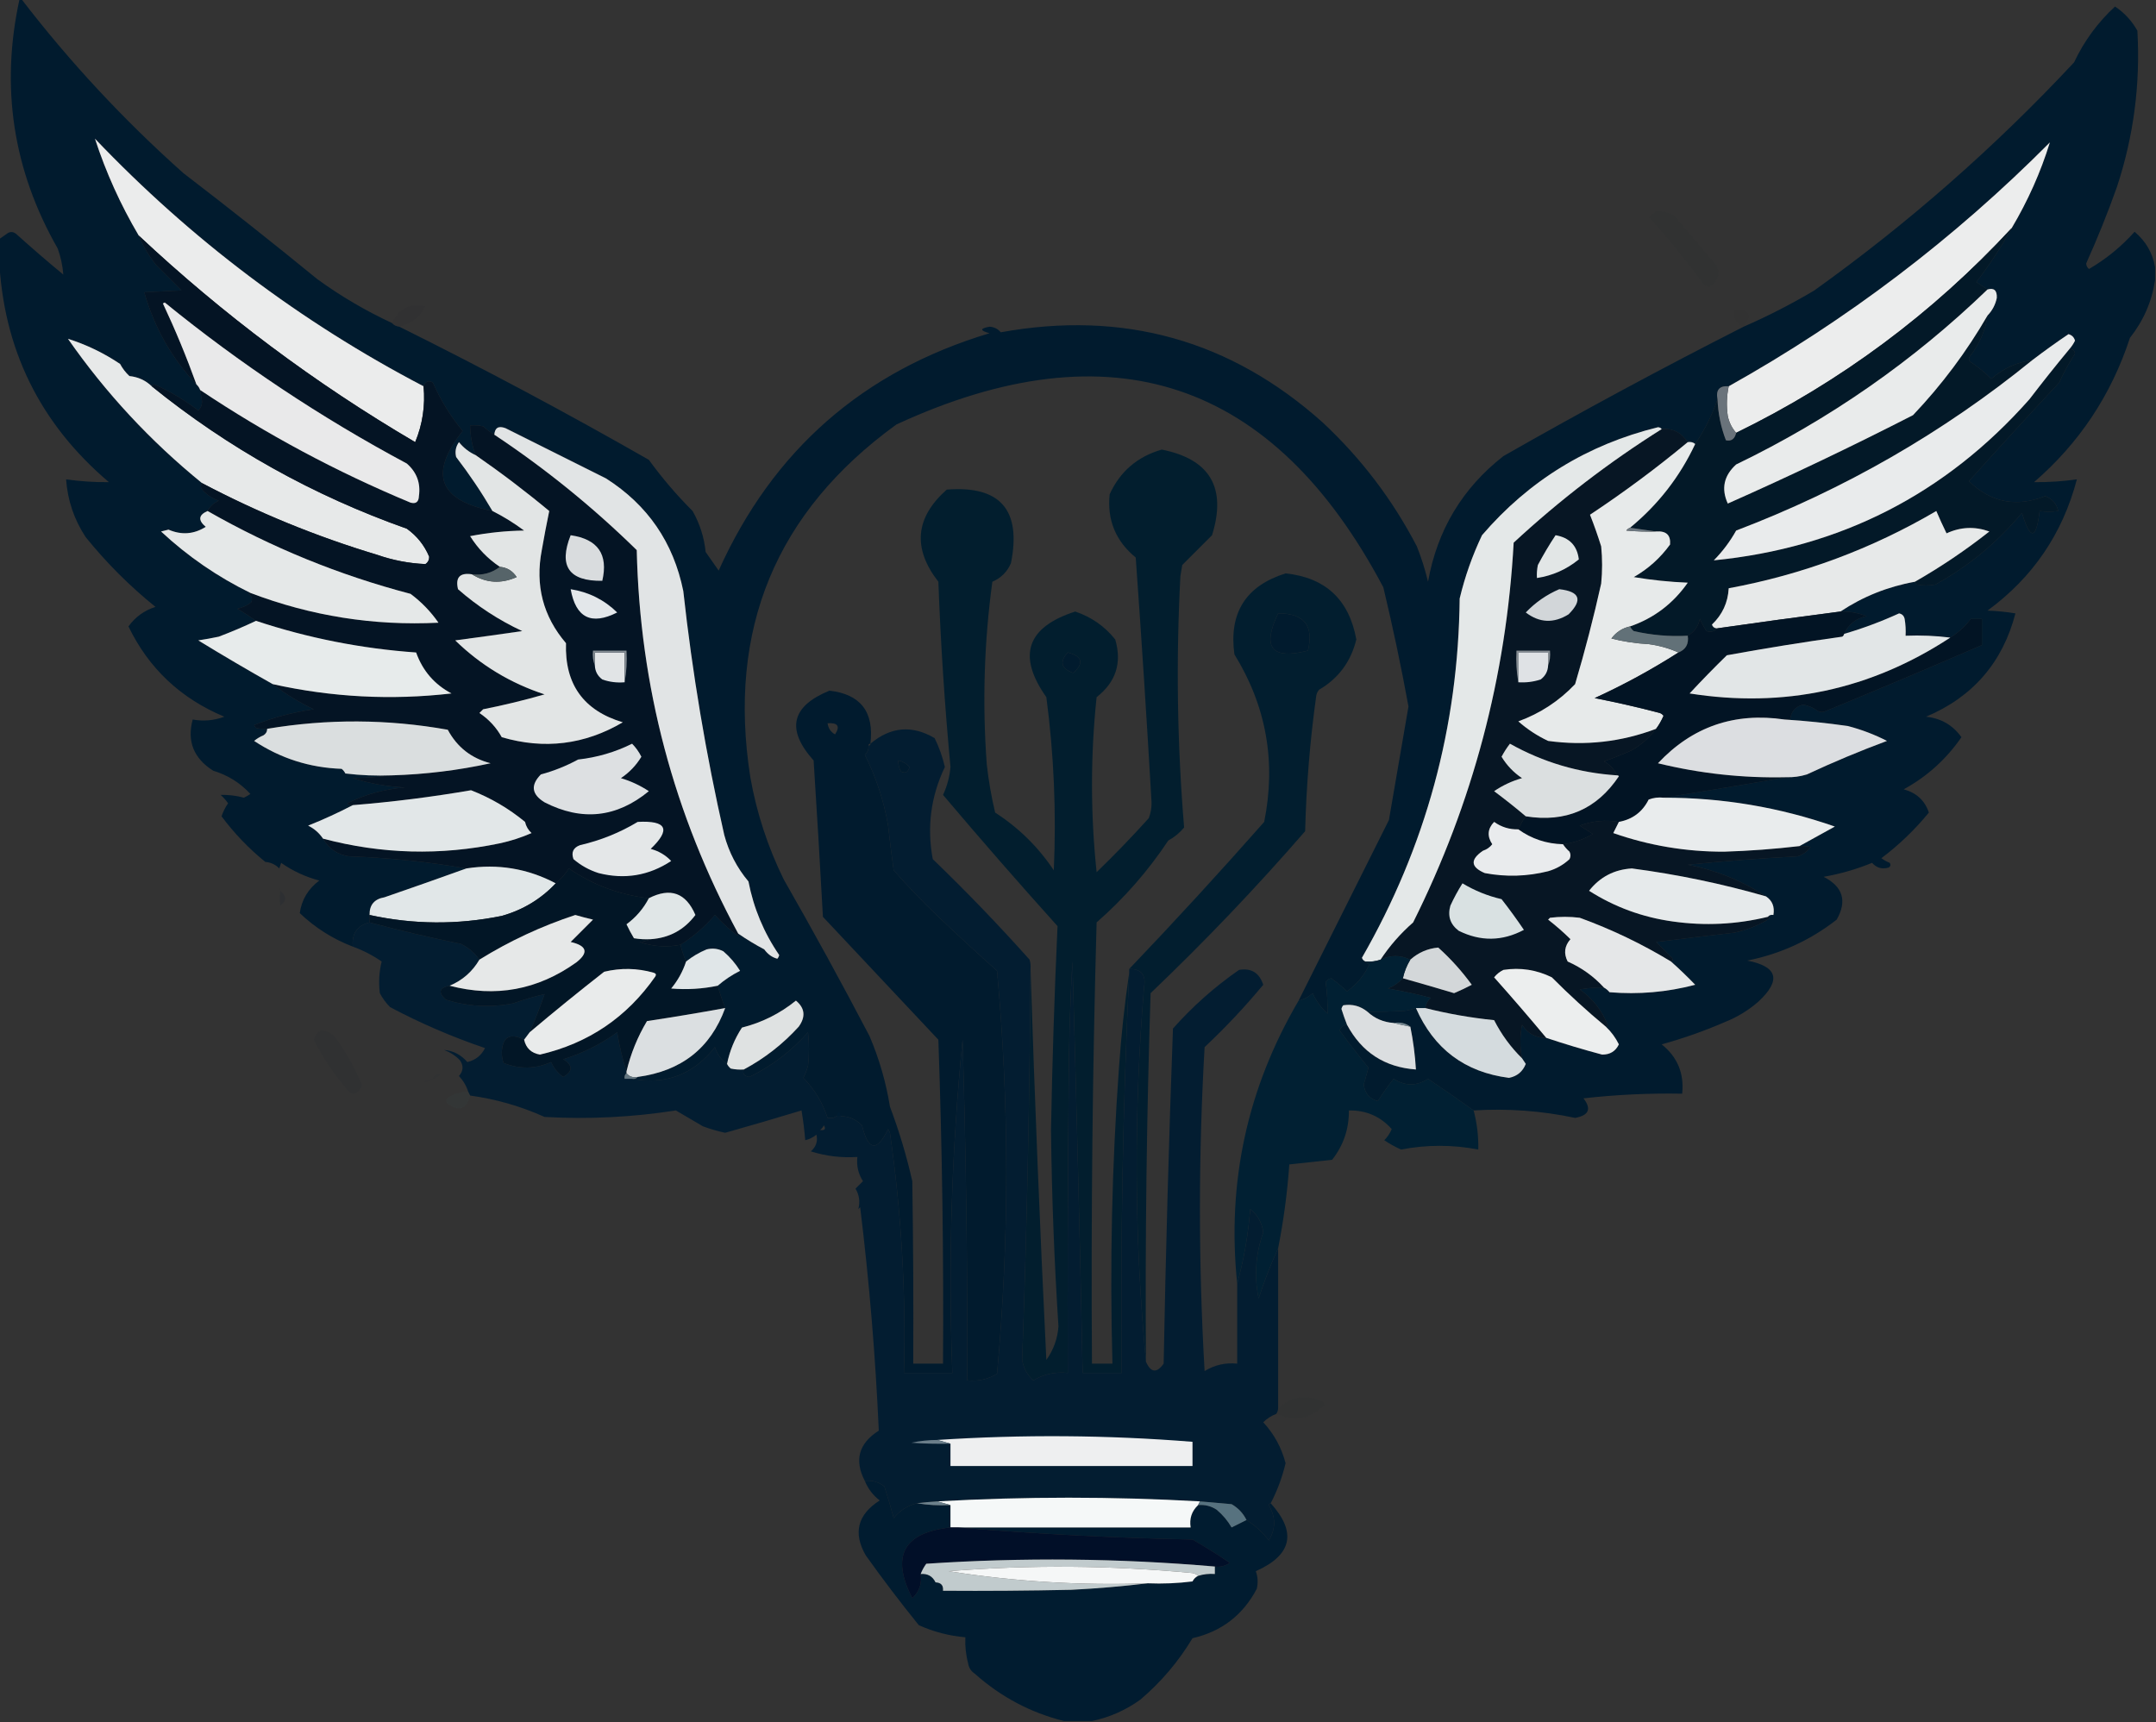<?xml version="1.0" encoding="UTF-8"?>
<!DOCTYPE svg PUBLIC "-//W3C//DTD SVG 1.1//EN" "http://www.w3.org/Graphics/SVG/1.1/DTD/svg11.dtd">
<svg xmlns="http://www.w3.org/2000/svg" version="1.1" width="1158px" height="925px" style="shape-rendering:geometricPrecision; text-rendering:geometricPrecision; image-rendering:optimizeQuality; fill-rule:evenodd; clip-rule:evenodd" xmlns:xlink="http://www.w3.org/1999/xlink">
<rect width="100%" height="100%" fill="#333333" stroke="none"/>
<g><path style="opacity:0.977" fill="#001b2e" d="M 10.5,-0.5 C 10.833,-0.5 11.167,-0.5 11.5,-0.5C 37.469,33.309 66.469,64.476 98.5,93C 122.788,111.619 146.788,130.619 170.5,150C 183.066,159.117 196.399,166.951 210.5,173.5C 211.514,174.674 212.847,175.34 214.5,175.5C 259.867,198.017 304.534,221.85 348.5,247C 355.584,256.755 363.417,265.922 372,274.5C 375.875,281.329 378.208,288.662 379,296.5C 381.333,299.833 383.667,303.167 386,306.5C 415.081,241.871 463.581,199.371 531.5,179C 526.223,177.58 526.223,176.413 531.5,175.5C 533.96,175.637 535.96,176.637 537.5,178.5C 603.388,166.547 661.054,182.713 710.5,227C 731.172,246.327 748.005,268.494 761,293.5C 763.462,299.681 765.462,306.014 767,312.5C 771.958,284.73 785.458,262.23 807.5,245C 849.924,220.787 892.924,197.621 936.5,175.5C 949.583,169.792 962.249,163.292 974.5,156C 1024.9,119.949 1071.4,79.116 1114,33.5C 1119.39,22.048 1126.72,12.048 1136,3.5C 1141.03,6.868 1145.03,11.201 1148,16.5C 1149.66,45.191 1146,73.191 1137,100.5C 1132.05,114.398 1126.55,128.064 1120.5,141.5C 1120.56,142.737 1121.06,143.737 1122,144.5C 1131.18,139.158 1139.35,132.491 1146.5,124.5C 1152.52,129.545 1156.19,135.878 1157.5,143.5C 1157.5,145.833 1157.5,148.167 1157.5,150.5C 1155.78,161.957 1151.28,172.291 1144,181.5C 1133.95,212.188 1116.78,238.021 1092.5,259C 1100.19,259.074 1107.86,258.574 1115.5,257.5C 1107.83,286.681 1091.83,310.181 1067.5,328C 1072.53,328.171 1077.53,328.671 1082.5,329.5C 1075.62,355.883 1059.62,374.383 1034.5,385C 1042.55,385.854 1048.89,389.521 1053.5,396C 1045.36,407.809 1035.03,417.142 1022.5,424C 1029.38,425.89 1033.88,430.056 1036,436.5C 1028.46,445.704 1019.96,453.871 1010.5,461C 1011.89,462.02 1013.39,462.853 1015,463.5C 1015.62,464.449 1015.45,465.282 1014.5,466C 1010.93,467.075 1007.93,466.242 1005.5,463.5C 997.111,466.931 988.444,469.431 979.5,471C 989.854,476.298 992.188,483.964 986.5,494C 972.306,505.095 956.306,512.428 938.5,516C 954.818,519.189 956.818,526.522 944.5,538C 939.168,542.671 933.168,546.337 926.5,549C 915.447,553.795 904.114,557.795 892.5,561C 900.985,567.807 904.652,576.641 903.5,587.5C 885.776,587.18 868.109,588.013 850.5,590C 854.903,595.673 853.403,599.173 846,600.5C 827.983,596.691 809.816,595.358 791.5,596.5C 783.433,590.714 775.266,585.047 767,579.5C 760.886,583.474 754.719,583.474 748.5,579.5C 745.472,583.361 742.639,587.361 740,591.5C 735.472,590.143 732.972,587.143 732.5,582.5C 733.421,579.383 734.255,576.383 735,573.5C 729.642,566.976 724.475,560.31 719.5,553.5C 720.283,551.712 721.616,550.712 723.5,550.5C 731.421,565.294 743.754,573.294 760.5,574.5C 760.043,566.759 759.043,559.092 757.5,551.5C 755.012,549.612 752.012,548.945 748.5,549.5C 743.063,549.11 738.396,547.11 734.5,543.5C 740.925,543.559 747.592,543.393 754.5,543C 756.586,542.685 758.586,542.185 760.5,541.5C 770.147,563.478 786.814,575.978 810.5,579C 814.867,578.133 817.867,575.633 819.5,571.5C 818.807,570.482 818.141,569.482 817.5,568.5C 816.301,562.508 816.301,556.508 817.5,550.5C 820.56,555.197 824.893,557.53 830.5,557.5C 840.373,560.803 850.373,563.803 860.5,566.5C 864.748,566.544 867.748,564.71 869.5,561C 867.735,557.404 865.402,554.237 862.5,551.5C 863.043,551.44 863.376,551.107 863.5,550.5C 860.374,542.705 855.374,536.372 848.5,531.5C 853.035,530.679 857.369,530.346 861.5,530.5C 862.627,531.122 863.627,531.955 864.5,533C 880.077,534.309 895.411,532.975 910.5,529C 906.271,524.602 901.938,520.436 897.5,516.5C 898.525,516.103 898.692,515.437 898,514.5C 895.167,511.667 892.333,508.833 889.5,506C 903.491,504.26 917.491,502.594 931.5,501C 937.883,499.65 943.883,497.317 949.5,494C 950.738,493.31 950.738,492.81 949.5,492.5C 950.209,491.596 951.209,491.263 952.5,491.5C 953.259,487.094 951.925,483.761 948.5,481.5C 935.712,473.115 921.712,467.448 906.5,464.5C 926.126,462.527 945.793,461.027 965.5,460C 968.362,459.07 970.695,457.403 972.5,455C 970.527,454.505 968.527,454.338 966.5,454.5C 972.739,451.042 979.073,447.542 985.5,444C 955.744,433.616 925.077,428.45 893.5,428.5C 915.53,425.02 937.53,421.353 959.5,417.5C 963.247,417.608 966.914,417.108 970.5,416C 984.59,409.415 998.923,403.415 1013.5,398C 1006.83,394.577 999.827,391.911 992.5,390C 981.061,388.362 969.728,387.195 958.5,386.5C 959.5,386.5 960.5,386.5 961.5,386.5C 961.979,382.208 964.312,379.541 968.5,378.5C 971.452,379.068 974.119,380.234 976.5,382C 977.833,382.667 979.167,382.667 980.5,382C 1008.65,370.424 1036.65,358.59 1064.5,346.5C 1064.5,341.833 1064.5,337.167 1064.5,332.5C 1064.5,331.5 1064.5,330.5 1064.5,329.5C 1061.69,329.025 1059.69,330.025 1058.5,332.5C 1055.53,336.464 1051.86,339.798 1047.5,342.5C 1039.68,341.508 1031.68,341.174 1023.5,341.5C 1023.66,338.482 1023.5,335.482 1023,332.5C 1022.65,330.82 1021.65,329.82 1020,329.5C 1010.41,333.882 1000.58,337.549 990.5,340.5C 992.869,335.3 996.869,332.133 1002.5,331C 998,329.208 993.333,328.375 988.5,328.5C 1000.64,320.437 1013.98,315.104 1028.5,312.5C 1028.61,313.117 1028.94,313.617 1029.5,314C 1032.83,314.667 1036.17,314.667 1039.5,314C 1057.38,304.125 1072.88,291.292 1086,275.5C 1090.49,290.347 1093.66,290.014 1095.5,274.5C 1098.75,274.974 1102.08,274.974 1105.5,274.5C 1104.65,270.647 1102.32,267.981 1098.5,266.5C 1083,272.613 1069.33,269.946 1057.5,258.5C 1073.48,240.683 1089.65,223.017 1106,205.5C 1108.46,200.077 1111.29,194.91 1114.5,190C 1114.25,188.251 1113.25,187.418 1111.5,187.5C 1112.69,186.143 1113.69,184.643 1114.5,183C 1114,181.167 1112.83,180 1111,179.5C 1104.35,183.983 1097.85,188.65 1091.5,193.5C 1083.44,194.515 1076.11,197.849 1069.5,203.5C 1066.12,200.122 1062.46,197.122 1058.5,194.5C 1057.42,193.635 1057.25,192.635 1058,191.5C 1063.24,184.725 1066.41,177.392 1067.5,169.5C 1070.1,166.803 1071.76,163.637 1072.5,160C 1072.67,155.983 1071,154.483 1067.5,155.5C 1065.53,154.166 1063.53,152.832 1061.5,151.5C 1068.6,142.289 1074.93,132.623 1080.5,122.5C 1089.19,107.896 1096.03,92.563 1101,76.5C 1049.49,128.308 991.987,171.975 928.5,207.5C 923.505,207.125 921.505,209.458 922.5,214.5C 919.554,223.058 915.554,231.058 910.5,238.5C 909.432,237.566 908.099,237.232 906.5,237.5C 903.043,232.299 898.376,229.965 892.5,230.5C 892.083,229.876 891.416,229.543 890.5,229.5C 852.713,238.8 821.213,258.133 796,287.5C 790.81,298.402 786.81,309.735 784,321.5C 783.285,390.466 765.785,454.8 731.5,514.5C 731.855,515.522 732.522,516.189 733.5,516.5C 733.918,517.222 734.584,517.722 735.5,518C 732.73,523.929 728.73,528.762 723.5,532.5C 720.801,529.964 717.968,527.631 715,525.5C 713.739,525.759 712.739,526.426 712,527.5C 712.814,533.111 713.147,538.777 713,544.5C 709.599,541.365 706.933,537.698 705,533.5C 702.815,535.54 700.315,536.874 697.5,537.5C 713.653,505.193 729.82,472.86 746,440.5C 749.503,420.151 753.003,399.817 756.5,379.5C 752.577,358.052 748.077,336.719 743,315.5C 683.967,203.933 596.8,174.766 481.5,228C 416.737,274.91 390.57,338.076 403,417.5C 406.4,436.699 412.4,455.032 421,472.5C 436.841,500.179 452.175,528.179 467,556.5C 472.218,568.705 475.885,581.372 478,594.5C 482.93,607.552 486.93,620.885 490,634.5C 490.5,667.165 490.667,699.832 490.5,732.5C 495.833,732.5 501.167,732.5 506.5,732.5C 506.884,674.481 506.051,616.481 504,558.5C 483.333,536.5 462.667,514.5 442,492.5C 440.466,464.49 438.8,436.49 437,408.5C 422.119,391.897 424.953,379.397 445.5,371C 462.244,372.914 469.577,382.414 467.5,399.5C 466.833,399.5 466.5,399.833 466.5,400.5C 466.608,402.514 465.942,404.18 464.5,405.5C 462.83,405.751 461.33,406.418 460,407.5C 458.894,412.769 458.227,418.103 458,423.5C 457.333,438.167 457.333,452.833 458,467.5C 458.227,472.897 458.894,478.231 460,483.5C 478.924,506.426 499.257,528.092 521,548.5C 523.798,571.054 525.464,593.721 526,616.5C 526.816,655.186 526.316,693.853 524.5,732.5C 528.167,732.5 531.833,732.5 535.5,732.5C 535.5,662.167 535.5,591.833 535.5,521.5C 542.142,593.567 542.142,665.733 535.5,738C 530.566,740.938 525.233,742.105 519.5,741.5C 519.702,680.486 518.869,619.486 517,558.5C 511.068,618.055 509.235,677.721 511.5,737.5C 502.833,737.5 494.167,737.5 485.5,737.5C 486.654,694.284 484.154,651.284 478,608.5C 477.667,607.833 477.333,607.167 477,606.5C 470.994,618.907 466.327,618.24 463,604.5C 459.828,601.331 455.995,599.664 451.5,599.5C 450.833,596.833 450.167,596.833 449.5,599.5C 448.833,599.833 448.167,600.167 447.5,600.5C 446.5,600.5 445.5,600.5 444.5,600.5C 441.825,592.313 437.491,585.147 431.5,579C 432.525,576.929 433.358,574.762 434,572.5C 434.667,566.5 434.667,560.5 434,554.5C 425.038,564.643 414.538,572.643 402.5,578.5C 399.688,578.074 398.688,576.741 399.5,574.5C 410.603,568.576 420.436,560.909 429,551.5C 432.831,546.178 432.331,541.512 427.5,537.5C 418.939,544.447 409.272,549.281 398.5,552C 394.57,558.02 391.904,564.52 390.5,571.5C 387.377,569.279 385.211,566.279 384,562.5C 372.426,577.185 357.593,582.852 339.5,579.5C 340.791,579.737 341.791,579.404 342.5,578.5C 366.017,575.337 381.684,563.004 389.5,541.5C 387.935,537.473 386.602,533.473 385.5,529.5C 389.161,526.335 393.161,523.669 397.5,521.5C 395.032,517.533 392.032,514.033 388.5,511C 385.634,509.543 382.634,509.21 379.5,510C 375.481,511.672 371.814,513.839 368.5,516.5C 367.213,513.594 366.213,510.594 365.5,507.5C 372.385,503.124 378.551,497.79 384,491.5C 387.7,495.535 391.7,499.202 396,502.5C 396.399,502.272 396.565,501.938 396.5,501.5C 400.868,504.531 405.535,507.365 410.5,510C 412.401,512.613 414.735,514.28 417.5,515C 418.022,514.439 418.355,513.772 418.5,513C 410.284,501.034 404.784,487.867 402,473.5C 395.836,466.174 391.503,457.84 389,448.5C 379.186,405.282 371.853,361.616 367,317.5C 361.718,291.425 347.884,271.259 325.5,257C 307.5,248 289.5,239 271.5,230C 267.78,228.608 265.78,229.775 265.5,233.5C 263.351,232.252 261.351,230.752 259.5,229C 257.19,228.503 254.857,228.337 252.5,228.5C 252.551,234.034 253.551,239.367 255.5,244.5C 251.979,242.898 248.979,240.565 246.5,237.5C 244.777,239.947 244.277,242.613 245,245.5C 252.113,254.775 258.613,264.442 264.5,274.5C 235.572,268.816 230.238,254.483 248.5,231.5C 241.977,223.627 236.644,214.96 232.5,205.5C 230.146,204.177 228.479,204.843 227.5,207.5C 161.433,172.955 102.599,128.621 51,74.5C 56.9,92.639 64.733,109.972 74.5,126.5C 76.888,132.273 80.055,137.607 84,142.5C 88.5,147 93,151.5 97.5,156C 90.833,156.333 84.167,156.667 77.5,157C 82.863,175.908 92.196,192.408 105.5,206.5C 106.401,207.29 107.068,208.29 107.5,209.5C 107.827,211.488 108.16,213.488 108.5,215.5C 108.563,217.481 107.896,219.148 106.5,220.5C 99.229,214.946 91.396,210.279 83,206.5C 82.235,206.57 81.735,206.903 81.5,207.5C 78.209,204.319 74.209,202.486 69.5,202C 67.47,200.104 65.803,197.937 64.5,195.5C 55.724,189.611 46.391,185.111 36.5,182C 56.833,211.169 80.833,237.003 108.5,259.5C 107.535,260.721 107.702,262.054 109,263.5C 111.408,265.956 114.241,267.789 117.5,269C 114.74,270.179 112.74,272.012 111.5,274.5C 106.604,276.62 106.271,279.453 110.5,283C 104.16,287.012 97.494,287.512 90.5,284.5C 89.167,284.833 87.833,285.167 86.5,285.5C 100.89,298.898 116.89,309.898 134.5,318.5C 134.062,318.435 133.728,318.601 133.5,319C 135.211,320.133 135.711,321.633 135,323.5C 132.808,325.235 130.308,326.402 127.5,327C 131.029,329.06 134.363,331.227 137.5,333.5C 131.011,336.573 124.345,339.406 117.5,342C 113.853,342.774 110.186,343.441 106.5,344C 119.729,352.111 133.062,359.944 146.5,367.5C 153.301,372.74 160.634,377.24 168.5,381C 157.477,382.589 146.81,385.422 136.5,389.5C 136.709,390.086 137.043,390.586 137.5,391C 139.473,391.495 141.473,391.662 143.5,391.5C 143.489,393.017 142.823,394.184 141.5,395C 139.668,395.748 138.001,396.748 136.5,398C 150.66,407.385 166.327,412.385 183.5,413C 184.357,413.689 185.023,414.522 185.5,415.5C 193.807,416.498 202.14,416.831 210.5,416.5C 203.679,417.329 196.679,417.829 189.5,418C 198.586,420.871 207.92,422.537 217.5,423C 206.579,423.881 196.246,426.714 186.5,431.5C 187.325,432.386 188.325,432.719 189.5,432.5C 181.761,436.534 173.761,440.2 165.5,443.5C 168.804,445.14 171.471,447.473 173.5,450.5C 176.578,455.882 181.245,459.049 187.5,460C 208.701,460.72 229.701,462.887 250.5,466.5C 235.969,471.734 221.302,476.901 206.5,482C 201.062,482.931 198.395,486.098 198.5,491.5C 198.5,492.833 198.5,494.167 198.5,495.5C 191.827,497.152 188.827,501.486 189.5,508.5C 178.79,504.396 169.29,498.396 161,490.5C 162.019,483.313 165.519,477.48 171.5,473C 164.091,471.045 157.258,467.878 151,463.5C 150.667,464.5 150.333,465.5 150,466.5C 147.958,464.396 145.458,463.229 142.5,463C 133.629,455.796 125.795,447.629 119,438.5C 119.768,436.156 120.935,433.823 122.5,431.5C 121.352,429.851 120.019,428.351 118.5,427C 122.74,426.884 126.907,427.384 131,428.5C 132.205,427.929 133.372,427.262 134.5,426.5C 129.012,420.525 122.345,416.358 114.5,414C 104.015,407.351 100.348,398.184 103.5,386.5C 109.27,387.558 114.937,387.058 120.5,385C 97.035,375.193 79.869,359.027 69,336.5C 72.677,331.411 77.51,327.911 83.5,326C 69.667,314.833 57.167,302.333 46,288.5C 39.807,279.088 36.307,268.755 35.5,257.5C 43.143,258.574 50.809,259.074 58.5,259C 21.302,227.437 1.635,187.27 -0.5,138.5C -0.5,135.167 -0.5,131.833 -0.5,128.5C 1.138,127.343 2.804,126.176 4.5,125C 5.899,124.405 7.232,124.572 8.5,125.5C 16.852,133.02 25.352,140.354 34,147.5C 33.652,142.765 32.652,138.099 31,133.5C 6.965,91.422 0.132,46.755 10.5,-0.5 Z M 686.5,329.5 C 700.405,329.399 705.738,336.066 702.5,349.5C 682.979,354.492 677.645,347.826 686.5,329.5 Z M 1064.5,332.5 C 1062.5,332.5 1060.5,332.5 1058.5,332.5C 1059.69,330.025 1061.69,329.025 1064.5,329.5C 1064.5,330.5 1064.5,331.5 1064.5,332.5 Z M 573.5,350.5 C 581.302,352.555 582.302,356.222 576.5,361.5C 569.947,359.188 568.947,355.522 573.5,350.5 Z M 444.5,388.5 C 450.04,388.138 451.374,390.138 448.5,394.5C 446.167,393.168 444.834,391.168 444.5,388.5 Z M 464.5,405.5 C 470.532,417.431 474.699,430.098 477,443.5C 477.89,451.518 478.89,459.518 480,467.5C 487.469,475.97 495.302,484.137 503.5,492C 514.063,502.067 524.729,511.901 535.5,521.5C 535.5,591.833 535.5,662.167 535.5,732.5C 531.833,732.5 528.167,732.5 524.5,732.5C 526.316,693.853 526.816,655.186 526,616.5C 525.464,593.721 523.798,571.054 521,548.5C 499.257,528.092 478.924,506.426 460,483.5C 458.894,478.231 458.227,472.897 458,467.5C 457.333,452.833 457.333,438.167 458,423.5C 458.227,418.103 458.894,412.769 460,407.5C 461.33,406.418 462.83,405.751 464.5,405.5 Z M 482.5,408.5 C 484.868,409.014 486.868,410.18 488.5,412C 487.792,414.768 486.292,415.601 484,414.5C 482.872,412.655 482.372,410.655 482.5,408.5 Z M 451.5,599.5 C 450.833,599.5 450.167,599.5 449.5,599.5C 450.167,596.833 450.833,596.833 451.5,599.5 Z"/></g>
<g><path style="opacity:1" fill="#ebecec" d="M 227.5,207.5 C 228.469,217.903 226.969,227.903 223,237.5C 169.384,206.057 119.884,169.057 74.5,126.5C 64.733,109.972 56.9,92.639 51,74.5C 102.599,128.621 161.433,172.955 227.5,207.5 Z"/></g>
<g><path style="opacity:1" fill="#eceded" d="M 1080.5,122.5 C 1037.99,168.414 988.658,205.08 932.5,232.5C 930.265,229.983 928.765,226.983 928,223.5C 927.219,218.083 927.385,212.75 928.5,207.5C 991.987,171.975 1049.49,128.308 1101,76.5C 1096.03,92.563 1089.19,107.896 1080.5,122.5 Z"/></g>
<g><path style="opacity:0.035" fill="#0f1e21" d="M 889.5,113.5 C 893.131,113.16 896.464,113.994 899.5,116C 907,124.833 914.5,133.667 922,142.5C 924.078,147.163 922.912,150.997 918.5,154C 916.613,154.163 915.113,153.329 914,151.5C 905.068,139.398 895.568,127.731 885.5,116.5C 886.901,115.479 888.235,114.479 889.5,113.5 Z"/></g>
<g><path style="opacity:1" fill="#031928" d="M 1080.5,122.5 C 1074.93,132.623 1068.6,142.289 1061.5,151.5C 1063.53,152.832 1065.53,154.166 1067.5,155.5C 1027.63,193.957 982.63,225.29 932.5,249.5C 925.877,255.507 924.377,262.507 928,270.5C 961.57,255.618 994.737,239.785 1027.5,223C 1042.97,206.702 1056.31,188.869 1067.5,169.5C 1066.41,177.392 1063.24,184.725 1058,191.5C 1057.25,192.635 1057.42,193.635 1058.5,194.5C 1062.46,197.122 1066.12,200.122 1069.5,203.5C 1076.11,197.849 1083.44,194.515 1091.5,193.5C 1043.69,232.354 990.692,262.854 932.5,285C 929.23,290.87 925.23,296.203 920.5,301C 988.39,294.306 1044.89,265.473 1090,214.5C 1097.03,205.313 1104.2,196.313 1111.5,187.5C 1113.25,187.418 1114.25,188.251 1114.5,190C 1111.29,194.91 1108.46,200.077 1106,205.5C 1089.65,223.017 1073.48,240.683 1057.5,258.5C 1069.33,269.946 1083,272.613 1098.5,266.5C 1102.32,267.981 1104.65,270.647 1105.5,274.5C 1102.08,274.974 1098.75,274.974 1095.5,274.5C 1093.66,290.014 1090.49,290.347 1086,275.5C 1072.88,291.292 1057.38,304.125 1039.5,314C 1036.17,314.667 1032.83,314.667 1029.5,314C 1028.94,313.617 1028.61,313.117 1028.5,312.5C 1042.5,304.501 1055.83,295.501 1068.5,285.5C 1060.71,282.677 1053.04,283.01 1045.5,286.5C 1043.58,282.577 1041.74,278.577 1040,274.5C 1005.33,294.837 968.164,308.67 928.5,316C 928.085,323.665 925.085,330.165 919.5,335.5C 920.005,336.919 921.005,337.585 922.5,337.5C 920.881,339.238 918.881,339.738 916.5,339C 915.206,336.913 914.039,334.746 913,332.5C 912.127,336.525 909.961,339.525 906.5,341.5C 896.7,342.027 887.034,341.194 877.5,339C 876.619,338.292 875.953,337.458 875.5,336.5C 888.327,332.073 898.661,324.239 906.5,313C 896.76,312.599 887.093,311.599 877.5,310C 885.244,305.591 891.744,299.758 897,292.5C 897.426,287.412 894.926,285.079 889.5,285.5C 884.833,284.833 880.167,284.167 875.5,283.5C 890.575,271.099 902.242,256.099 910.5,238.5C 915.554,231.058 919.554,223.058 922.5,214.5C 922.785,222.089 924.285,229.423 927,236.5C 929.902,237.149 931.735,235.816 932.5,232.5C 988.658,205.08 1037.99,168.414 1080.5,122.5 Z"/></g>
<g><path style="opacity:1" fill="#e9ebeb" d="M 1067.5,169.5 C 1056.31,188.869 1042.97,206.702 1027.5,223C 994.737,239.785 961.57,255.618 928,270.5C 924.377,262.507 925.877,255.507 932.5,249.5C 982.63,225.29 1027.63,193.957 1067.5,155.5C 1071,154.483 1072.67,155.983 1072.5,160C 1071.76,163.637 1070.1,166.803 1067.5,169.5 Z"/></g>
<g><path style="opacity:0.032" fill="#0f1e21" d="M 214.5,175.5 C 212.847,175.34 211.514,174.674 210.5,173.5C 214.089,165.705 220.089,162.705 228.5,164.5C 225.567,170.439 220.9,174.106 214.5,175.5 Z"/></g>
<g><path style="opacity:0.023" fill="#111b21" d="M 936.5,175.5 C 932.541,173.927 930.875,170.927 931.5,166.5C 939.802,166.115 941.468,169.115 936.5,175.5 Z"/></g>
<g><path style="opacity:1" fill="#e9ebec" d="M 1111.5,187.5 C 1104.2,196.313 1097.03,205.313 1090,214.5C 1044.89,265.473 988.39,294.306 920.5,301C 925.23,296.203 929.23,290.87 932.5,285C 990.692,262.854 1043.69,232.354 1091.5,193.5C 1097.85,188.65 1104.35,183.983 1111,179.5C 1112.83,180 1114,181.167 1114.5,183C 1113.69,184.643 1112.69,186.143 1111.5,187.5 Z"/></g>
<g><path style="opacity:1" fill="#e7e9e9" d="M 81.5,207.5 C 122.549,240.705 168.216,266.205 218.5,284C 223.939,287.895 227.939,292.895 230.5,299C 230.561,300.711 229.894,302.044 228.5,303C 219.651,302.625 210.985,300.958 202.5,298C 169.838,288.175 138.505,275.341 108.5,259.5C 80.833,237.003 56.833,211.169 36.5,182C 46.391,185.111 55.724,189.611 64.5,195.5C 65.803,197.937 67.47,200.104 69.5,202C 74.209,202.486 78.209,204.319 81.5,207.5 Z"/></g>
<g><path style="opacity:1" fill="#6a737b" d="M 928.5,207.5 C 927.385,212.75 927.219,218.083 928,223.5C 928.765,226.983 930.265,229.983 932.5,232.5C 931.735,235.816 929.902,237.149 927,236.5C 924.285,229.423 922.785,222.089 922.5,214.5C 921.505,209.458 923.505,207.125 928.5,207.5 Z"/></g>
<g><path style="opacity:1" fill="#041424" d="M 74.5,126.5 C 119.884,169.057 169.384,206.057 223,237.5C 226.969,227.903 228.469,217.903 227.5,207.5C 228.479,204.843 230.146,204.177 232.5,205.5C 236.644,214.96 241.977,223.627 248.5,231.5C 230.238,254.483 235.572,268.816 264.5,274.5C 270.405,277.46 276.071,280.96 281.5,285C 271.739,285.143 262.073,286.143 252.5,288C 256.693,294.692 262.027,300.192 268.5,304.5C 264.103,307.849 259.103,309.183 253.5,308.5C 247,307.499 244.5,310.165 246,316.5C 256.39,325.618 267.89,333.118 280.5,339C 268.518,340.739 256.518,342.406 244.5,344C 258.196,357.338 274.196,367.005 292.5,373C 281.55,376.155 270.55,378.821 259.5,381C 258.833,381.667 258.167,382.333 257.5,383C 262.547,386.38 266.547,390.714 269.5,396C 292.349,402.709 314.015,400.043 334.5,388C 313.435,381.718 303.268,367.551 304,345.5C 291.685,331.093 287.352,314.426 291,295.5C 292.237,288.397 293.571,281.397 295,274.5C 282.214,263.873 269.047,253.873 255.5,244.5C 253.551,239.367 252.551,234.034 252.5,228.5C 254.857,228.337 257.19,228.503 259.5,229C 261.351,230.752 263.351,232.252 265.5,233.5C 292.864,251.68 318.364,272.347 342,295.5C 343.654,368.631 361.821,437.297 396.5,501.5C 396.565,501.938 396.399,502.272 396,502.5C 391.7,499.202 387.7,495.535 384,491.5C 378.551,497.79 372.385,503.124 365.5,507.5C 358.059,508.991 350.725,508.491 343.5,506C 345.708,505.809 347.708,505.309 349.5,504.5C 359.512,503.828 367.512,499.495 373.5,491.5C 368.413,479.582 360.08,476.582 348.5,482.5C 332.819,480.718 318.486,475.385 305.5,466.5C 303.63,469.573 301.297,472.239 298.5,474.5C 283.387,466.544 267.387,463.878 250.5,466.5C 229.701,462.887 208.701,460.72 187.5,460C 181.245,459.049 176.578,455.882 173.5,450.5C 204.941,458.841 236.608,459.674 268.5,453C 274.371,451.727 280.038,449.894 285.5,447.5C 283.703,445.869 282.536,443.869 282,441.5C 273.258,434.294 263.591,428.628 253,424.5C 231.95,428.122 210.783,430.788 189.5,432.5C 188.325,432.719 187.325,432.386 186.5,431.5C 196.246,426.714 206.579,423.881 217.5,423C 207.92,422.537 198.586,420.871 189.5,418C 196.679,417.829 203.679,417.329 210.5,416.5C 228.406,415.974 246.072,413.807 263.5,410C 253.201,407.368 245.534,401.368 240.5,392C 208.185,386.235 175.851,386.069 143.5,391.5C 141.473,391.662 139.473,391.495 137.5,391C 137.043,390.586 136.709,390.086 136.5,389.5C 146.81,385.422 157.477,382.589 168.5,381C 160.634,377.24 153.301,372.74 146.5,367.5C 178.222,374.564 210.222,376.231 242.5,372.5C 233.356,367.683 227.023,360.35 223.5,350.5C 194.062,348.412 165.396,342.746 137.5,333.5C 134.363,331.227 131.029,329.06 127.5,327C 130.308,326.402 132.808,325.235 135,323.5C 135.711,321.633 135.211,320.133 133.5,319C 133.728,318.601 134.062,318.435 134.5,318.5C 167.057,330.913 200.724,336.246 235.5,334.5C 231.354,328.52 226.354,323.354 220.5,319C 182.152,308.944 145.818,294.11 111.5,274.5C 112.74,272.012 114.74,270.179 117.5,269C 114.241,267.789 111.408,265.956 109,263.5C 107.702,262.054 107.535,260.721 108.5,259.5C 138.505,275.341 169.838,288.175 202.5,298C 210.985,300.958 219.651,302.625 228.5,303C 229.894,302.044 230.561,300.711 230.5,299C 227.939,292.895 223.939,287.895 218.5,284C 168.216,266.205 122.549,240.705 81.5,207.5C 81.735,206.903 82.235,206.57 83,206.5C 91.396,210.279 99.229,214.946 106.5,220.5C 107.896,219.148 108.563,217.481 108.5,215.5C 108.16,213.488 107.827,211.488 107.5,209.5C 143.04,233.275 180.707,253.442 220.5,270C 223.383,270.795 224.883,269.629 225,266.5C 226.001,259.503 223.834,253.67 218.5,249C 172.313,224.286 128.979,195.453 88.5,162.5C 88.167,162.667 87.833,162.833 87.5,163C 94.185,177.224 100.185,191.724 105.5,206.5C 92.196,192.408 82.863,175.908 77.5,157C 84.167,156.667 90.833,156.333 97.5,156C 93,151.5 88.5,147 84,142.5C 80.055,137.607 76.888,132.273 74.5,126.5 Z"/></g>
<g><path style="opacity:1" fill="#e9e9ea" d="M 107.5,209.5 C 107.068,208.29 106.401,207.29 105.5,206.5C 100.185,191.724 94.185,177.224 87.5,163C 87.833,162.833 88.167,162.667 88.5,162.5C 128.979,195.453 172.313,224.286 218.5,249C 223.834,253.67 226.001,259.503 225,266.5C 224.883,269.629 223.383,270.795 220.5,270C 180.707,253.442 143.04,233.275 107.5,209.5 Z"/></g>
<g><path style="opacity:1" fill="#e1e4e5" d="M 396.5,501.5 C 361.821,437.297 343.654,368.631 342,295.5C 318.364,272.347 292.864,251.68 265.5,233.5C 265.78,229.775 267.78,228.608 271.5,230C 289.5,239 307.5,248 325.5,257C 347.884,271.259 361.718,291.425 367,317.5C 371.853,361.616 379.186,405.282 389,448.5C 391.503,457.84 395.836,466.174 402,473.5C 404.784,487.867 410.284,501.034 418.5,513C 418.355,513.772 418.022,514.439 417.5,515C 414.735,514.28 412.401,512.613 410.5,510C 405.535,507.365 400.868,504.531 396.5,501.5 Z"/></g>
<g><path style="opacity:1" fill="#071624" d="M 906.5,237.5 C 889.747,251.407 872.247,264.407 854,276.5C 856.152,281.947 858.152,287.613 860,293.5C 860.667,300.167 860.667,306.833 860,313.5C 855.962,331.65 851.296,349.65 846,367.5C 837.42,376.543 827.253,383.21 815.5,387.5C 820.32,391.746 825.653,395.246 831.5,398C 851.435,400.738 870.769,398.571 889.5,391.5C 886.026,396.131 881.693,399.964 876.5,403C 871.535,405.208 866.535,407.208 861.5,409C 864.739,410.736 867.073,413.236 868.5,416.5C 848.031,415.174 828.864,409.508 811,399.5C 809.303,401.699 807.803,404.032 806.5,406.5C 809.31,411.144 812.977,414.977 817.5,418C 812.118,419.524 807.118,421.858 802.5,425C 808.354,429.364 814.021,433.864 819.5,438.5C 817.929,440.635 816.596,442.968 815.5,445.5C 810.745,445.627 806.412,444.294 802.5,441.5C 798.975,445.19 798.641,449.19 801.5,453.5C 800.221,455.146 798.555,456.313 796.5,457C 789.532,461.759 789.865,465.759 797.5,469C 808.895,471.149 820.229,470.816 831.5,468C 835.869,466.733 839.703,464.567 843,461.5C 843.667,460.167 843.667,458.833 843,457.5C 841.624,456.295 840.458,454.962 839.5,453.5C 845.192,452.769 850.525,450.936 855.5,448C 853.167,446.5 850.833,445 848.5,443.5C 855.38,440.943 862.38,440.276 869.5,441.5C 868.559,443.466 867.559,445.466 866.5,447.5C 885.682,454.218 905.515,457.552 926,457.5C 939.553,457.079 953.053,456.079 966.5,454.5C 968.527,454.338 970.527,454.505 972.5,455C 970.695,457.403 968.362,459.07 965.5,460C 945.793,461.027 926.126,462.527 906.5,464.5C 921.712,467.448 935.712,473.115 948.5,481.5C 924.915,474.72 900.915,469.72 876.5,466.5C 867.021,467.072 859.355,471.072 853.5,478.5C 867.212,487.24 882.212,492.74 898.5,495C 915.679,497.43 932.679,496.597 949.5,492.5C 950.738,492.81 950.738,493.31 949.5,494C 943.883,497.317 937.883,499.65 931.5,501C 917.491,502.594 903.491,504.26 889.5,506C 892.333,508.833 895.167,511.667 898,514.5C 898.692,515.437 898.525,516.103 897.5,516.5C 882.001,507.085 865.668,499.252 848.5,493C 843.167,492.333 837.833,492.333 832.5,493C 832.167,493.333 831.833,493.667 831.5,494C 835.728,497.274 839.728,500.774 843.5,504.5C 840.278,508.164 839.778,512.164 842,516.5C 849.538,519.84 856.038,524.507 861.5,530.5C 857.369,530.346 853.035,530.679 848.5,531.5C 855.374,536.372 860.374,542.705 863.5,550.5C 863.376,551.107 863.043,551.44 862.5,551.5C 852.404,543.122 842.737,534.288 833.5,525C 825.278,520.935 816.611,519.601 807.5,521C 805.545,521.953 803.878,523.287 802.5,525C 812.043,535.705 821.376,546.539 830.5,557.5C 824.893,557.53 820.56,555.197 817.5,550.5C 816.301,556.508 816.301,562.508 817.5,568.5C 811.422,562.533 806.422,555.7 802.5,548C 789.977,546.728 777.644,544.561 765.5,541.5C 765.84,539.321 766.84,537.488 768.5,536C 760.978,534.02 753.312,532.354 745.5,531C 748.597,529.727 751.264,527.893 753.5,525.5C 762.671,528.085 771.837,530.752 781,533.5C 784.227,532.136 787.394,530.636 790.5,529C 785.24,521.737 779.24,515.07 772.5,509C 766.837,509.495 761.837,511.662 757.5,515.5C 752.145,512.923 746.812,512.923 741.5,515.5C 746.356,508.133 752.19,501.466 759,495.5C 791.055,431.285 809.055,363.285 813,291.5C 837.667,268.653 864.167,248.319 892.5,230.5C 898.376,229.965 903.043,232.299 906.5,237.5 Z"/></g>
<g><path style="opacity:1" fill="#e4e8e8" d="M 892.5,230.5 C 864.167,248.319 837.667,268.653 813,291.5C 809.055,363.285 791.055,431.285 759,495.5C 752.19,501.466 746.356,508.133 741.5,515.5C 738.946,516.388 736.279,516.721 733.5,516.5C 732.522,516.189 731.855,515.522 731.5,514.5C 765.785,454.8 783.285,390.466 784,321.5C 786.81,309.735 790.81,298.402 796,287.5C 821.213,258.133 852.713,238.8 890.5,229.5C 891.416,229.543 892.083,229.876 892.5,230.5 Z"/></g>
<g><path style="opacity:1" fill="#e7eaea" d="M 906.5,237.5 C 908.099,237.232 909.432,237.566 910.5,238.5C 902.242,256.099 890.575,271.099 875.5,283.5C 874.711,283.783 874.044,284.283 873.5,285C 878.823,285.499 884.156,285.666 889.5,285.5C 894.926,285.079 897.426,287.412 897,292.5C 891.744,299.758 885.244,305.591 877.5,310C 887.093,311.599 896.76,312.599 906.5,313C 898.661,324.239 888.327,332.073 875.5,336.5C 871.371,337.4 868.038,339.567 865.5,343C 871.978,344.649 878.644,345.649 885.5,346C 891.175,346.765 896.509,348.265 901.5,350.5C 887.167,359.671 872.167,367.837 856.5,375C 868.263,377.286 879.93,379.952 891.5,383C 892.308,383.308 892.975,383.808 893.5,384.5C 892.392,387.059 891.059,389.392 889.5,391.5C 870.769,398.571 851.435,400.738 831.5,398C 825.653,395.246 820.32,391.746 815.5,387.5C 827.253,383.21 837.42,376.543 846,367.5C 851.296,349.65 855.962,331.65 860,313.5C 860.667,306.833 860.667,300.167 860,293.5C 858.152,287.613 856.152,281.947 854,276.5C 872.247,264.407 889.747,251.407 906.5,237.5 Z"/></g>
<g><path style="opacity:1" fill="#e2e5e5" d="M 255.5,244.5 C 269.047,253.873 282.214,263.873 295,274.5C 293.571,281.397 292.237,288.397 291,295.5C 287.352,314.426 291.685,331.093 304,345.5C 303.268,367.551 313.435,381.718 334.5,388C 314.015,400.043 292.349,402.709 269.5,396C 266.547,390.714 262.547,386.38 257.5,383C 258.167,382.333 258.833,381.667 259.5,381C 270.55,378.821 281.55,376.155 292.5,373C 274.196,367.005 258.196,357.338 244.5,344C 256.518,342.406 268.518,340.739 280.5,339C 267.89,333.118 256.39,325.618 246,316.5C 244.5,310.165 247,307.499 253.5,308.5C 261.103,313.234 269.103,313.734 277.5,310C 275.359,306.68 272.359,304.846 268.5,304.5C 262.027,300.192 256.693,294.692 252.5,288C 262.073,286.143 271.739,285.143 281.5,285C 276.071,280.96 270.405,277.46 264.5,274.5C 258.613,264.442 252.113,254.775 245,245.5C 244.277,242.613 244.777,239.947 246.5,237.5C 248.979,240.565 251.979,242.898 255.5,244.5 Z"/></g>
<g><path style="opacity:0.951" fill="#001e2f" d="M 606.5,522.5 C 603.08,594.124 601.747,665.791 602.5,737.5C 595.5,737.5 588.5,737.5 581.5,737.5C 579.983,663.827 578.149,590.161 576,516.5C 574.746,538.468 574.079,560.468 574,582.5C 573.5,634.166 573.333,685.832 573.5,737.5C 566.861,736.778 560.694,738.111 555,741.5C 551.729,738.553 549.729,734.887 549,730.5C 551.536,660.37 553.036,590.37 553.5,520.5C 555.745,590.528 558.578,660.528 562,730.5C 565.857,725.095 568.024,719.095 568.5,712.5C 566.229,677.371 564.896,642.204 564.5,607C 565.163,570.465 566.33,533.965 568,497.5C 547.114,474.284 526.614,450.784 506.5,427C 508.718,422.244 510.052,417.244 510.5,412C 507.4,378.897 505.233,345.73 504,312.5C 490.04,294.554 491.54,278.054 508.5,263C 537.21,260.725 548.71,273.892 543,302.5C 541.026,307.141 537.692,310.474 533,312.5C 528.574,345.058 527.574,377.724 530,410.5C 530.962,419.273 532.462,427.94 534.5,436.5C 547.144,444.644 557.644,454.978 566,467.5C 567.399,436.376 566.066,405.376 562,374.5C 546.253,352.242 551.419,336.909 577.5,328.5C 586.188,331.418 593.354,336.418 599,343.5C 602.698,356.074 599.364,366.408 589,374.5C 585.693,405.85 585.693,437.184 589,468.5C 598.642,459.19 607.975,449.524 617,439.5C 618.057,436.793 618.557,433.96 618.5,431C 615.978,387.145 613.144,343.312 610,299.5C 599.226,290.627 594.56,279.293 596,265.5C 601.603,253.236 610.936,245.236 624,241.5C 649.926,246.667 658.926,262.001 651,287.5C 645.667,292.833 640.333,298.167 635,303.5C 634.667,305.5 634.333,307.5 634,309.5C 631.611,354.583 632.277,399.583 636,444.5C 633.603,447.4 630.77,449.733 627.5,451.5C 616.658,467.846 603.825,482.513 589,495.5C 586.791,574.481 585.958,653.481 586.5,732.5C 590.167,732.5 593.833,732.5 597.5,732.5C 596.027,679.446 597.194,626.446 601,573.5C 602.187,556.282 604.021,539.282 606.5,522.5 Z M 573.5,350.5 C 568.947,355.522 569.947,359.188 576.5,361.5C 582.302,356.222 581.302,352.555 573.5,350.5 Z"/></g>
<g><path style="opacity:1" fill="#e5e8e8" d="M 111.5,274.5 C 145.818,294.11 182.152,308.944 220.5,319C 226.354,323.354 231.354,328.52 235.5,334.5C 200.724,336.246 167.057,330.913 134.5,318.5C 116.89,309.898 100.89,298.898 86.5,285.5C 87.833,285.167 89.167,284.833 90.5,284.5C 97.494,287.512 104.16,287.012 110.5,283C 106.271,279.453 106.604,276.62 111.5,274.5 Z"/></g>
<g><path style="opacity:1" fill="#e7e9e9" d="M 1028.5,312.5 C 1013.98,315.104 1000.64,320.437 988.5,328.5C 966.478,331.336 944.478,334.336 922.5,337.5C 921.005,337.585 920.005,336.919 919.5,335.5C 925.085,330.165 928.085,323.665 928.5,316C 968.164,308.67 1005.33,294.837 1040,274.5C 1041.74,278.577 1043.58,282.577 1045.5,286.5C 1053.04,283.01 1060.71,282.677 1068.5,285.5C 1055.83,295.501 1042.5,304.501 1028.5,312.5 Z"/></g>
<g><path style="opacity:1" fill="#6c7780" d="M 875.5,283.5 C 880.167,284.167 884.833,284.833 889.5,285.5C 884.156,285.666 878.823,285.499 873.5,285C 874.044,284.283 874.711,283.783 875.5,283.5 Z"/></g>
<g><path style="opacity:1" fill="#d9dcde" d="M 306.5,287.5 C 321.131,289.61 326.798,297.776 323.5,312C 305.561,312.28 299.894,304.113 306.5,287.5 Z"/></g>
<g><path style="opacity:1" fill="#e2e6e6" d="M 835.5,287.5 C 842.949,288.78 847.116,293.114 848,300.5C 841.374,305.898 833.874,309.232 825.5,310.5C 825.337,308.143 825.503,305.81 826,303.5C 828.926,297.974 832.093,292.641 835.5,287.5 Z"/></g>
<g><path style="opacity:1" fill="#566469" d="M 268.5,304.5 C 272.359,304.846 275.359,306.68 277.5,310C 269.103,313.734 261.103,313.234 253.5,308.5C 259.103,309.183 264.103,307.849 268.5,304.5 Z"/></g>
<g><path style="opacity:0.951" fill="#001e30" d="M 615.5,731.5 C 609.202,664.526 608.869,597.359 614.5,530C 615.614,523.616 612.947,520.449 606.5,520.5C 631.197,494.637 655.364,468.303 679,441.5C 685.493,409.308 680.16,379.308 663,351.5C 659.963,329.217 669.129,314.717 690.5,308C 711.939,310.267 724.605,322.101 728.5,343.5C 725.586,355.396 718.92,364.396 708.5,370.5C 707.749,371.376 707.249,372.376 707,373.5C 703.627,397.72 701.627,422.053 701,446.5C 674.793,476.712 647.126,505.712 618,533.5C 615.865,599.481 615.031,665.481 615.5,731.5 Z M 686.5,329.5 C 677.645,347.826 682.979,354.492 702.5,349.5C 705.738,336.066 700.405,329.399 686.5,329.5 Z"/></g>
<g><path style="opacity:1" fill="#d2d6d9" d="M 837.5,316.5 C 848.57,317.733 850.237,322.233 842.5,330C 834.513,334.96 826.847,334.626 819.5,329C 824.695,323.578 830.695,319.411 837.5,316.5 Z"/></g>
<g><path style="opacity:1" fill="#e3e7ea" d="M 306.5,316.5 C 316.185,318.009 324.518,322.176 331.5,329C 317.59,336.045 309.257,331.878 306.5,316.5 Z"/></g>
<g><path style="opacity:0.999" fill="#021424" d="M 988.5,328.5 C 993.333,328.375 998,329.208 1002.5,331C 996.869,332.133 992.869,335.3 990.5,340.5C 990.389,341.117 990.056,341.617 989.5,342C 968.766,344.9 948.099,348.233 927.5,352C 920.652,358.681 913.985,365.514 907.5,372.5C 958.095,380.515 1004.76,370.515 1047.5,342.5C 1051.86,339.798 1055.53,336.464 1058.5,332.5C 1060.5,332.5 1062.5,332.5 1064.5,332.5C 1064.5,337.167 1064.5,341.833 1064.5,346.5C 1036.65,358.59 1008.65,370.424 980.5,382C 979.167,382.667 977.833,382.667 976.5,382C 974.119,380.234 971.452,379.068 968.5,378.5C 964.312,379.541 961.979,382.208 961.5,386.5C 960.5,386.5 959.5,386.5 958.5,386.5C 931.591,382.524 908.924,390.357 890.5,410C 913.129,415.533 936.129,418.033 959.5,417.5C 937.53,421.353 915.53,425.02 893.5,428.5C 890.753,428.187 888.086,428.52 885.5,429.5C 882.185,436.144 876.851,440.144 869.5,441.5C 862.38,440.276 855.38,440.943 848.5,443.5C 850.833,445 853.167,446.5 855.5,448C 850.525,450.936 845.192,452.769 839.5,453.5C 830.595,453.28 822.595,450.614 815.5,445.5C 816.596,442.968 817.929,440.635 819.5,438.5C 840.924,441.945 857.59,434.779 869.5,417C 869.272,416.601 868.938,416.435 868.5,416.5C 867.073,413.236 864.739,410.736 861.5,409C 866.535,407.208 871.535,405.208 876.5,403C 881.693,399.964 886.026,396.131 889.5,391.5C 891.059,389.392 892.392,387.059 893.5,384.5C 892.975,383.808 892.308,383.308 891.5,383C 879.93,379.952 868.263,377.286 856.5,375C 872.167,367.837 887.167,359.671 901.5,350.5C 905.473,348.897 907.139,345.897 906.5,341.5C 909.961,339.525 912.127,336.525 913,332.5C 914.039,334.746 915.206,336.913 916.5,339C 918.881,339.738 920.881,339.238 922.5,337.5C 944.478,334.336 966.478,331.336 988.5,328.5 Z"/></g>
<g><path style="opacity:1" fill="#e2e6e7" d="M 1047.5,342.5 C 1004.76,370.515 958.095,380.515 907.5,372.5C 913.985,365.514 920.652,358.681 927.5,352C 948.099,348.233 968.766,344.9 989.5,342C 990.056,341.617 990.389,341.117 990.5,340.5C 1000.58,337.549 1010.41,333.882 1020,329.5C 1021.65,329.82 1022.65,330.82 1023,332.5C 1023.5,335.482 1023.66,338.482 1023.5,341.5C 1031.68,341.174 1039.68,341.508 1047.5,342.5 Z"/></g>
<g><path style="opacity:1" fill="#e7ebeb" d="M 137.5,333.5 C 165.396,342.746 194.062,348.412 223.5,350.5C 227.023,360.35 233.356,367.683 242.5,372.5C 210.222,376.231 178.222,374.564 146.5,367.5C 133.062,359.944 119.729,352.111 106.5,344C 110.186,343.441 113.853,342.774 117.5,342C 124.345,339.406 131.011,336.573 137.5,333.5 Z"/></g>
<g><path style="opacity:1" fill="#627178" d="M 875.5,336.5 C 875.953,337.458 876.619,338.292 877.5,339C 887.034,341.194 896.7,342.027 906.5,341.5C 907.139,345.897 905.473,348.897 901.5,350.5C 896.509,348.265 891.175,346.765 885.5,346C 878.644,345.649 871.978,344.649 865.5,343C 868.038,339.567 871.371,337.4 875.5,336.5 Z"/></g>
<g><path style="opacity:1" fill="#e1e4e6" d="M 335.5,366.5 C 331.363,366.854 327.363,366.354 323.5,365C 320.976,363.117 319.642,360.617 319.5,357.5C 319.5,355.167 319.5,352.833 319.5,350.5C 324.833,350.5 330.167,350.5 335.5,350.5C 335.5,355.833 335.5,361.167 335.5,366.5 Z"/></g>
<g><path style="opacity:1" fill="#858d94" d="M 335.5,366.5 C 335.5,361.167 335.5,355.833 335.5,350.5C 330.167,350.5 324.833,350.5 319.5,350.5C 319.5,352.833 319.5,355.167 319.5,357.5C 318.527,355.052 318.194,352.385 318.5,349.5C 324.5,349.5 330.5,349.5 336.5,349.5C 336.822,355.358 336.489,361.025 335.5,366.5 Z"/></g>
<g><path style="opacity:1" fill="#858c92" d="M 831.5,357.5 C 831.5,355.167 831.5,352.833 831.5,350.5C 826.167,350.5 820.833,350.5 815.5,350.5C 815.5,355.833 815.5,361.167 815.5,366.5C 814.511,361.025 814.178,355.358 814.5,349.5C 820.5,349.5 826.5,349.5 832.5,349.5C 832.806,352.385 832.473,355.052 831.5,357.5 Z"/></g>
<g><path style="opacity:1" fill="#dfe2e5" d="M 831.5,357.5 C 831.358,360.617 830.024,363.117 827.5,365C 823.605,366.266 819.605,366.766 815.5,366.5C 815.5,361.167 815.5,355.833 815.5,350.5C 820.833,350.5 826.167,350.5 831.5,350.5C 831.5,352.833 831.5,355.167 831.5,357.5 Z"/></g>
<g><path style="opacity:1" fill="#dcdee1" d="M 958.5,386.5 C 969.728,387.195 981.061,388.362 992.5,390C 999.827,391.911 1006.83,394.577 1013.5,398C 998.923,403.415 984.59,409.415 970.5,416C 966.914,417.108 963.247,417.608 959.5,417.5C 936.129,418.033 913.129,415.533 890.5,410C 908.924,390.357 931.591,382.524 958.5,386.5 Z"/></g>
<g><path style="opacity:1" fill="#dadedf" d="M 210.5,416.5 C 202.14,416.831 193.807,416.498 185.5,415.5C 185.023,414.522 184.357,413.689 183.5,413C 166.327,412.385 150.66,407.385 136.5,398C 138.001,396.748 139.668,395.748 141.5,395C 142.823,394.184 143.489,393.017 143.5,391.5C 175.851,386.069 208.185,386.235 240.5,392C 245.534,401.368 253.201,407.368 263.5,410C 246.072,413.807 228.406,415.974 210.5,416.5 Z"/></g>
<g><path style="opacity:0.933" fill="#001c32" d="M 553.5,520.5 C 553.036,590.37 551.536,660.37 549,730.5C 549.729,734.887 551.729,738.553 555,741.5C 560.694,738.111 566.861,736.778 573.5,737.5C 573.333,685.832 573.5,634.166 574,582.5C 574.079,560.468 574.746,538.468 576,516.5C 578.149,590.161 579.983,663.827 581.5,737.5C 588.5,737.5 595.5,737.5 602.5,737.5C 601.747,665.791 603.08,594.124 606.5,522.5C 606.5,521.833 606.5,521.167 606.5,520.5C 612.947,520.449 615.614,523.616 614.5,530C 608.869,597.359 609.202,664.526 615.5,731.5C 618.137,737.41 621.303,737.744 625,732.5C 626.125,672.472 627.791,612.472 630,552.5C 640.644,540.514 652.478,530.014 665.5,521C 672.069,519.883 676.402,522.55 678.5,529C 668.677,540.823 658.177,551.989 647,562.5C 643.667,620.5 643.667,678.5 647,736.5C 652.352,733.204 658.185,731.871 664.5,732.5C 664.5,718.167 664.5,703.833 664.5,689.5C 668.108,676.526 670.441,663.192 671.5,649.5C 675.519,652.702 677.852,656.869 678.5,662C 674.381,673.592 673.548,685.426 676,697.5C 679.047,688.17 682.547,679.17 686.5,670.5C 686.5,699.167 686.5,727.833 686.5,756.5C 686.443,757.609 686.11,758.609 685.5,759.5C 682.884,760.48 680.551,761.98 678.5,764C 684.32,770.305 688.32,777.638 690.5,786C 688.693,793.6 686.026,800.767 682.5,807.5C 681.957,807.56 681.624,807.893 681.5,808.5C 685.272,814.936 685.272,821.27 681.5,827.5C 678.105,823.102 674.105,819.436 669.5,816.5C 667.715,812.88 665.048,810.047 661.5,808C 655.829,807.469 650.162,806.969 644.5,806.5C 597.498,803.858 550.498,803.858 503.5,806.5C 499.821,806.724 496.154,807.058 492.5,807.5C 487.503,808.755 483.337,811.422 480,815.5C 478.486,809.777 476.82,804.11 475,798.5C 471.922,796.069 468.422,795.069 464.5,795.5C 458.715,784.357 461.215,775.357 472,768.5C 470.211,728.368 466.878,688.368 462,648.5C 461.667,648.833 461.333,649.167 461,649.5C 462.04,645.645 461.54,641.978 459.5,638.5C 460.833,637.167 462.167,635.833 463.5,634.5C 460.962,630.538 459.962,626.204 460.5,621.5C 451.949,622.043 443.616,621.043 435.5,618.5C 438.345,615.968 439.345,612.968 438.5,609.5C 436.698,610.986 434.698,611.986 432.5,612.5C 432.054,607.148 431.387,601.815 430.5,596.5C 416.878,600.655 403.211,604.655 389.5,608.5C 385.417,607.639 381.417,606.473 377.5,605C 372.628,602.105 367.795,599.272 363,596.5C 339.631,600.155 316.131,601.322 292.5,600C 279.708,594.235 266.374,590.402 252.5,588.5C 252.167,587.833 251.833,587.167 251.5,586.5C 250.486,583.311 248.82,580.478 246.5,578C 248.886,575.293 249.052,572.46 247,569.5C 244.592,567.044 241.759,565.211 238.5,564C 243.476,564.406 247.643,566.573 251,570.5C 255.343,569.49 258.51,566.99 260.5,563C 242.888,557.026 225.888,549.692 209.5,541C 207.3,538.766 205.467,536.266 204,533.5C 203.293,527.675 203.627,522.009 205,516.5C 200.167,513.167 195.001,510.5 189.5,508.5C 188.827,501.486 191.827,497.152 198.5,495.5C 214.706,499.801 231.04,503.635 247.5,507C 251.638,508.978 254.971,511.811 257.5,515.5C 253.697,521.972 248.364,526.639 241.5,529.5C 235.848,530.626 235.181,533.126 239.5,537C 251.331,540.678 263.331,541.344 275.5,539C 281.166,536.981 286.833,535.314 292.5,534C 290.129,540.947 287.462,547.781 284.5,554.5C 283.5,555.833 282.5,557.167 281.5,558.5C 273.835,554.664 269.835,556.997 269.5,565.5C 269.54,567.429 269.873,569.262 270.5,571C 279.101,574.408 287.601,574.241 296,570.5C 297.459,573.756 299.626,576.423 302.5,578.5C 307.771,575.436 307.771,572.27 302.5,569C 313.003,565.748 322.67,560.915 331.5,554.5C 332.647,561.773 334.313,568.773 336.5,575.5C 336.5,575.833 336.5,576.167 336.5,576.5C 335.596,577.209 335.263,578.209 335.5,579.5C 336.833,579.5 338.167,579.5 339.5,579.5C 357.593,582.852 372.426,577.185 384,562.5C 385.211,566.279 387.377,569.279 390.5,571.5C 390.953,572.458 391.619,573.292 392.5,574C 394.81,574.497 397.143,574.663 399.5,574.5C 398.688,576.741 399.688,578.074 402.5,578.5C 414.538,572.643 425.038,564.643 434,554.5C 434.667,560.5 434.667,566.5 434,572.5C 433.358,574.762 432.525,576.929 431.5,579C 437.491,585.147 441.825,592.313 444.5,600.5C 445.246,604.31 446.246,604.31 447.5,600.5C 448.167,600.167 448.833,599.833 449.5,599.5C 450.167,599.5 450.833,599.5 451.5,599.5C 455.995,599.664 459.828,601.331 463,604.5C 466.327,618.24 470.994,618.907 477,606.5C 477.333,607.167 477.667,607.833 478,608.5C 484.154,651.284 486.654,694.284 485.5,737.5C 494.167,737.5 502.833,737.5 511.5,737.5C 509.235,677.721 511.068,618.055 517,558.5C 518.869,619.486 519.702,680.486 519.5,741.5C 525.233,742.105 530.566,740.938 535.5,738C 542.142,665.733 542.142,593.567 535.5,521.5C 524.729,511.901 514.063,502.067 503.5,492C 495.302,484.137 487.469,475.97 480,467.5C 478.89,459.518 477.89,451.518 477,443.5C 474.699,430.098 470.532,417.431 464.5,405.5C 465.942,404.18 466.608,402.514 466.5,400.5C 467.167,400.5 467.5,400.167 467.5,399.5C 478.35,390.352 489.85,389.352 502,396.5C 504.428,401.45 506.261,406.617 507.5,412C 499.951,427.793 497.785,444.293 501,461.5C 519.061,478.893 536.395,496.893 553,515.5C 553.494,517.134 553.66,518.801 553.5,520.5 Z M 482.5,408.5 C 482.372,410.655 482.872,412.655 484,414.5C 486.292,415.601 487.792,414.768 488.5,412C 486.868,410.18 484.868,409.014 482.5,408.5 Z M 451.5,599.5 C 450.833,599.5 450.167,599.5 449.5,599.5C 450.167,596.833 450.833,596.833 451.5,599.5 Z M 444.5,600.5 C 445.5,600.5 446.5,600.5 447.5,600.5C 446.246,604.31 445.246,604.31 444.5,600.5 Z M 442.5,604.5 C 443.688,606.496 443.021,607.329 440.5,607C 441.381,606.292 442.047,605.458 442.5,604.5 Z"/></g>
<g><path style="opacity:1" fill="#dde0e2" d="M 339.5,399.5 C 341.497,401.513 343.164,403.846 344.5,406.5C 341.69,411.144 338.023,414.977 333.5,418C 338.855,419.588 343.855,421.921 348.5,425C 331.197,439.25 312.531,441.25 292.5,431C 285.509,426.736 284.843,421.736 290.5,416C 297.485,414.116 304.152,411.45 310.5,408C 320.777,406.848 330.444,404.014 339.5,399.5 Z"/></g>
<g><path style="opacity:1" fill="#dbdfe0" d="M 868.5,416.5 C 868.938,416.435 869.272,416.601 869.5,417C 857.59,434.779 840.924,441.945 819.5,438.5C 814.021,433.864 808.354,429.364 802.5,425C 807.118,421.858 812.118,419.524 817.5,418C 812.977,414.977 809.31,411.144 806.5,406.5C 807.803,404.032 809.303,401.699 811,399.5C 828.864,409.508 848.031,415.174 868.5,416.5 Z"/></g>
<g><path style="opacity:1" fill="#e2e7e8" d="M 173.5,450.5 C 171.471,447.473 168.804,445.14 165.5,443.5C 173.761,440.2 181.761,436.534 189.5,432.5C 210.783,430.788 231.95,428.122 253,424.5C 263.591,428.628 273.258,434.294 282,441.5C 282.536,443.869 283.703,445.869 285.5,447.5C 280.038,449.894 274.371,451.727 268.5,453C 236.608,459.674 204.941,458.841 173.5,450.5 Z"/></g>
<g><path style="opacity:1" fill="#e9eced" d="M 893.5,428.5 C 925.077,428.45 955.744,433.616 985.5,444C 979.073,447.542 972.739,451.042 966.5,454.5C 953.053,456.079 939.553,457.079 926,457.5C 905.515,457.552 885.682,454.218 866.5,447.5C 867.559,445.466 868.559,443.466 869.5,441.5C 876.851,440.144 882.185,436.144 885.5,429.5C 888.086,428.52 890.753,428.187 893.5,428.5 Z"/></g>
<g><path style="opacity:1" fill="#e4e7e8" d="M 342.5,441.5 C 358.131,440.659 360.464,445.492 349.5,456C 353.83,457.161 357.497,459.327 360.5,462.5C 348.51,470.397 335.51,472.564 321.5,469C 316.468,467.402 311.968,464.902 308,461.5C 306.729,457.834 307.896,455.334 311.5,454C 322.621,451.427 332.955,447.261 342.5,441.5 Z"/></g>
<g><path style="opacity:1" fill="#e9ebed" d="M 815.5,445.5 C 822.595,450.614 830.595,453.28 839.5,453.5C 840.458,454.962 841.624,456.295 843,457.5C 843.667,458.833 843.667,460.167 843,461.5C 839.703,464.567 835.869,466.733 831.5,468C 820.229,470.816 808.895,471.149 797.5,469C 789.865,465.759 789.532,461.759 796.5,457C 798.555,456.313 800.221,455.146 801.5,453.5C 798.641,449.19 798.975,445.19 802.5,441.5C 806.412,444.294 810.745,445.627 815.5,445.5 Z"/></g>
<g><path style="opacity:1" fill="#e1e7e8" d="M 298.5,474.5 C 290.513,482.96 280.847,488.793 269.5,492C 245.744,496.828 222.078,496.661 198.5,491.5C 198.395,486.098 201.062,482.931 206.5,482C 221.302,476.901 235.969,471.734 250.5,466.5C 267.387,463.878 283.387,466.544 298.5,474.5 Z"/></g>
<g><path style="opacity:1" fill="#021626" d="M 348.5,482.5 C 345.61,488.061 341.61,492.728 336.5,496.5C 337.706,499.079 339.039,501.579 340.5,504C 343.482,504.498 346.482,504.665 349.5,504.5C 347.708,505.309 345.708,505.809 343.5,506C 350.725,508.491 358.059,508.991 365.5,507.5C 366.213,510.594 367.213,513.594 368.5,516.5C 366.746,521.842 364.079,526.675 360.5,531C 368.923,531.716 377.256,531.216 385.5,529.5C 386.602,533.473 387.935,537.473 389.5,541.5C 375.552,544.047 361.552,546.38 347.5,548.5C 342.45,556.934 338.783,565.934 336.5,575.5C 334.313,568.773 332.647,561.773 331.5,554.5C 322.67,560.915 313.003,565.748 302.5,569C 307.771,572.27 307.771,575.436 302.5,578.5C 299.626,576.423 297.459,573.756 296,570.5C 287.601,574.241 279.101,574.408 270.5,571C 269.873,569.262 269.54,567.429 269.5,565.5C 269.835,556.997 273.835,554.664 281.5,558.5C 282.545,563.045 285.379,565.712 290,566.5C 316.056,560.442 336.723,546.442 352,524.5C 352.591,523.517 352.257,522.85 351,522.5C 342.23,520.016 333.396,519.85 324.5,522C 310.922,532.61 297.589,543.444 284.5,554.5C 287.462,547.781 290.129,540.947 292.5,534C 286.833,535.314 281.166,536.981 275.5,539C 263.331,541.344 251.331,540.678 239.5,537C 235.181,533.126 235.848,530.626 241.5,529.5C 266.103,535.961 288.77,531.794 309.5,517C 316.306,511.698 315.306,508.032 306.5,506C 310.5,502 314.5,498 318.5,494C 315.312,493.245 312.145,492.411 309,491.5C 290.777,497.505 273.61,505.505 257.5,515.5C 254.971,511.811 251.638,508.978 247.5,507C 231.04,503.635 214.706,499.801 198.5,495.5C 198.5,494.167 198.5,492.833 198.5,491.5C 222.078,496.661 245.744,496.828 269.5,492C 280.847,488.793 290.513,482.96 298.5,474.5C 301.297,472.239 303.63,469.573 305.5,466.5C 318.486,475.385 332.819,480.718 348.5,482.5 Z"/></g>
<g><path style="opacity:1" fill="#e6eaeb" d="M 948.5,481.5 C 951.925,483.761 953.259,487.094 952.5,491.5C 951.209,491.263 950.209,491.596 949.5,492.5C 932.679,496.597 915.679,497.43 898.5,495C 882.212,492.74 867.212,487.24 853.5,478.5C 859.355,471.072 867.021,467.072 876.5,466.5C 900.915,469.72 924.915,474.72 948.5,481.5 Z"/></g>
<g><path style="opacity:0.012" fill="#001a30" d="M 150.5,478.5 C 149.427,477.749 149.26,476.749 150,475.5C 150.483,476.448 150.649,477.448 150.5,478.5 Z"/></g>
<g><path style="opacity:1" fill="#d9e1e2" d="M 785.5,474.5 C 792.046,478.439 799.046,481.272 806.5,483C 810.693,488.36 814.693,493.86 818.5,499.5C 806.907,505.656 795.24,505.823 783.5,500C 778.919,496.562 777.419,492.062 779,486.5C 780.925,482.313 783.092,478.313 785.5,474.5 Z"/></g>
<g><path style="opacity:0.113" fill="#001a30" d="M 150.5,478.5 C 154.071,481.322 154.071,483.989 150.5,486.5C 150.218,484.013 150.218,481.347 150.5,478.5 Z"/></g>
<g><path style="opacity:1" fill="#e0e6e7" d="M 349.5,504.5 C 346.482,504.665 343.482,504.498 340.5,504C 339.039,501.579 337.706,499.079 336.5,496.5C 341.61,492.728 345.61,488.061 348.5,482.5C 360.08,476.582 368.413,479.582 373.5,491.5C 367.512,499.495 359.512,503.828 349.5,504.5 Z"/></g>
<g><path style="opacity:1" fill="#e6e8e8" d="M 241.5,529.5 C 248.364,526.639 253.697,521.972 257.5,515.5C 273.61,505.505 290.777,497.505 309,491.5C 312.145,492.411 315.312,493.245 318.5,494C 314.5,498 310.5,502 306.5,506C 315.306,508.032 316.306,511.698 309.5,517C 288.77,531.794 266.103,535.961 241.5,529.5 Z"/></g>
<g><path style="opacity:1" fill="#e5e7e8" d="M 897.5,516.5 C 901.938,520.436 906.271,524.602 910.5,529C 895.411,532.975 880.077,534.309 864.5,533C 863.627,531.955 862.627,531.122 861.5,530.5C 856.038,524.507 849.538,519.84 842,516.5C 839.778,512.164 840.278,508.164 843.5,504.5C 839.728,500.774 835.728,497.274 831.5,494C 831.833,493.667 832.167,493.333 832.5,493C 837.833,492.333 843.167,492.333 848.5,493C 865.668,499.252 882.001,507.085 897.5,516.5 Z"/></g>
<g><path style="opacity:1" fill="#d3d7d9" d="M 753.5,525.5 C 754.276,521.948 755.609,518.614 757.5,515.5C 761.837,511.662 766.837,509.495 772.5,509C 779.24,515.07 785.24,521.737 790.5,529C 787.394,530.636 784.227,532.136 781,533.5C 771.837,530.752 762.671,528.085 753.5,525.5 Z"/></g>
<g><path style="opacity:1" fill="#e0e6e8" d="M 385.5,529.5 C 377.256,531.216 368.923,531.716 360.5,531C 364.079,526.675 366.746,521.842 368.5,516.5C 371.814,513.839 375.481,511.672 379.5,510C 382.634,509.21 385.634,509.543 388.5,511C 392.032,514.033 395.032,517.533 397.5,521.5C 393.161,523.669 389.161,526.335 385.5,529.5 Z"/></g>
<g><path style="opacity:0.979" fill="#002033" d="M 757.5,515.5 C 755.609,518.614 754.276,521.948 753.5,525.5C 751.264,527.893 748.597,529.727 745.5,531C 753.312,532.354 760.978,534.02 768.5,536C 766.84,537.488 765.84,539.321 765.5,541.5C 763.833,541.5 762.167,541.5 760.5,541.5C 758.586,542.185 756.586,542.685 754.5,543C 747.592,543.393 740.925,543.559 734.5,543.5C 730.707,540.404 726.374,539.237 721.5,540C 720.978,540.561 720.645,541.228 720.5,542C 721.409,544.895 722.409,547.728 723.5,550.5C 721.616,550.712 720.283,551.712 719.5,553.5C 724.475,560.31 729.642,566.976 735,573.5C 734.255,576.383 733.421,579.383 732.5,582.5C 732.972,587.143 735.472,590.143 740,591.5C 742.639,587.361 745.472,583.361 748.5,579.5C 754.719,583.474 760.886,583.474 767,579.5C 775.266,585.047 783.433,590.714 791.5,596.5C 793.316,603.403 794.149,610.403 794,617.5C 780.197,614.845 766.363,614.845 752.5,617.5C 749.339,616.087 746.339,614.42 743.5,612.5C 745.226,610.772 746.559,608.772 747.5,606.5C 741.424,599.691 733.758,596.357 724.5,596.5C 724.578,606.433 721.578,615.267 715.5,623C 707.823,623.834 700.156,624.668 692.5,625.5C 691.433,640.638 689.433,655.638 686.5,670.5C 682.547,679.17 679.047,688.17 676,697.5C 673.548,685.426 674.381,673.592 678.5,662C 677.852,656.869 675.519,652.702 671.5,649.5C 670.441,663.192 668.108,676.526 664.5,689.5C 658.893,635.201 669.893,584.534 697.5,537.5C 700.315,536.874 702.815,535.54 705,533.5C 706.933,537.698 709.599,541.365 713,544.5C 713.147,538.777 712.814,533.111 712,527.5C 712.739,526.426 713.739,525.759 715,525.5C 717.968,527.631 720.801,529.964 723.5,532.5C 728.73,528.762 732.73,523.929 735.5,518C 734.584,517.722 733.918,517.222 733.5,516.5C 736.279,516.721 738.946,516.388 741.5,515.5C 746.812,512.923 752.145,512.923 757.5,515.5 Z"/></g>
<g><path style="opacity:1" fill="#e9ebeb" d="M 281.5,558.5 C 282.5,557.167 283.5,555.833 284.5,554.5C 297.589,543.444 310.922,532.61 324.5,522C 333.396,519.85 342.23,520.016 351,522.5C 352.257,522.85 352.591,523.517 352,524.5C 336.723,546.442 316.056,560.442 290,566.5C 285.379,565.712 282.545,563.045 281.5,558.5 Z"/></g>
<g><path style="opacity:1" fill="#eceeee" d="M 862.5,551.5 C 865.402,554.237 867.735,557.404 869.5,561C 867.748,564.71 864.748,566.544 860.5,566.5C 850.373,563.803 840.373,560.803 830.5,557.5C 821.376,546.539 812.043,535.705 802.5,525C 803.878,523.287 805.545,521.953 807.5,521C 816.611,519.601 825.278,520.935 833.5,525C 842.737,534.288 852.404,543.122 862.5,551.5 Z"/></g>
<g><path style="opacity:1" fill="#dfe2e2" d="M 399.5,574.5 C 397.143,574.663 394.81,574.497 392.5,574C 391.619,573.292 390.953,572.458 390.5,571.5C 391.904,564.52 394.57,558.02 398.5,552C 409.272,549.281 418.939,544.447 427.5,537.5C 432.331,541.512 432.831,546.178 429,551.5C 420.436,560.909 410.603,568.576 399.5,574.5 Z"/></g>
<g><path style="opacity:1" fill="#dbdee0" d="M 734.5,543.5 C 738.396,547.11 743.063,549.11 748.5,549.5C 751.39,550.245 754.39,550.912 757.5,551.5C 759.043,559.092 760.043,566.759 760.5,574.5C 743.754,573.294 731.421,565.294 723.5,550.5C 722.409,547.728 721.409,544.895 720.5,542C 720.645,541.228 720.978,540.561 721.5,540C 726.374,539.237 730.707,540.404 734.5,543.5 Z"/></g>
<g><path style="opacity:1" fill="#dbdfe1" d="M 389.5,541.5 C 381.684,563.004 366.017,575.337 342.5,578.5C 339.918,578.975 337.918,578.308 336.5,576.5C 336.5,576.167 336.5,575.833 336.5,575.5C 338.783,565.934 342.45,556.934 347.5,548.5C 361.552,546.38 375.552,544.047 389.5,541.5 Z"/></g>
<g><path style="opacity:1" fill="#d4dbde" d="M 760.5,541.5 C 762.167,541.5 763.833,541.5 765.5,541.5C 777.644,544.561 789.977,546.728 802.5,548C 806.422,555.7 811.422,562.533 817.5,568.5C 818.141,569.482 818.807,570.482 819.5,571.5C 817.867,575.633 814.867,578.133 810.5,579C 786.814,575.978 770.147,563.478 760.5,541.5 Z"/></g>
<g><path style="opacity:1" fill="#768993" d="M 748.5,549.5 C 752.012,548.945 755.012,549.612 757.5,551.5C 754.39,550.912 751.39,550.245 748.5,549.5 Z"/></g>
<g><path style="opacity:0.055" fill="#092225" d="M 172.5,553.5 C 176.138,553.738 178.971,555.404 181,558.5C 186.395,566.12 190.895,574.287 194.5,583C 191.733,588.8 188.566,588.967 185,583.5C 178.518,575.844 173.018,567.511 168.5,558.5C 169.16,556.185 170.493,554.519 172.5,553.5 Z"/></g>
<g><path style="opacity:0.047" fill="#001d35" d="M 232.5,579.5 C 233.254,577.554 234.588,576.721 236.5,577C 235.529,578.481 234.196,579.315 232.5,579.5 Z"/></g>
<g><path style="opacity:1" fill="#647782" d="M 336.5,576.5 C 337.918,578.308 339.918,578.975 342.5,578.5C 341.791,579.404 340.791,579.737 339.5,579.5C 338.167,579.5 336.833,579.5 335.5,579.5C 335.263,578.209 335.596,577.209 336.5,576.5 Z"/></g>
<g><path style="opacity:0.029" fill="#001d35" d="M 230.5,580.5 C 230.842,579.662 231.508,579.328 232.5,579.5C 232.158,580.338 231.492,580.672 230.5,580.5 Z"/></g>
<g><path style="opacity:0.021" fill="#001d35" d="M 230.5,580.5 C 229.749,581.573 228.749,581.74 227.5,581C 228.448,580.517 229.448,580.351 230.5,580.5 Z"/></g>
<g><path style="opacity:0.249" fill="#374040" d="M 251.5,586.5 C 251.833,587.167 252.167,587.833 252.5,588.5C 250.558,596.035 246.391,597.369 240,592.5C 239.493,591.004 239.993,589.837 241.5,589C 244.608,587.241 247.941,586.408 251.5,586.5 Z"/></g>
<g><path style="opacity:0.034" fill="#0e2427" d="M 685.5,759.5 C 686.11,758.609 686.443,757.609 686.5,756.5C 692.814,750.494 700.147,748.994 708.5,752C 709.91,752.368 710.91,753.201 711.5,754.5C 703.974,762.339 695.308,764.005 685.5,759.5 Z"/></g>
<g><path style="opacity:1" fill="#eeeff0" d="M 510.5,775.5 C 508.167,774.833 505.833,774.167 503.5,773.5C 549.205,770.501 594.871,770.834 640.5,774.5C 640.5,778.833 640.5,783.167 640.5,787.5C 597.167,787.5 553.833,787.5 510.5,787.5C 510.5,783.5 510.5,779.5 510.5,775.5 Z"/></g>
<g><path style="opacity:0.969" fill="#6e818d" d="M 503.5,773.5 C 505.833,774.167 508.167,774.833 510.5,775.5C 503.492,775.666 496.492,775.5 489.5,775C 494.118,774.006 498.785,773.506 503.5,773.5 Z"/></g>
<g><path style="opacity:0.984" fill="#001c30" d="M 464.5,795.5 C 468.422,795.069 471.922,796.069 475,798.5C 476.82,804.11 478.486,809.777 480,815.5C 483.337,811.422 487.503,808.755 492.5,807.5C 498.31,808.49 504.31,808.823 510.5,808.5C 510.5,812.5 510.5,816.5 510.5,820.5C 485.228,823.264 478.394,835.931 490,858.5C 493.761,854.973 495.261,850.639 494.5,845.5C 498.227,845.195 500.894,846.695 502.5,850C 505.447,850.112 506.78,851.612 506.5,854.5C 529.502,854.667 552.502,854.5 575.5,854C 589.359,853.298 603.025,852.131 616.5,850.5C 624.528,850.831 632.528,850.498 640.5,849.5C 641.188,848.145 642.188,847.145 643.5,846.5C 646.391,845.597 649.391,845.264 652.5,845.5C 652.5,844.167 652.5,842.833 652.5,841.5C 655.482,841.896 658.149,841.229 660.5,839.5C 654.002,835.083 647.335,830.916 640.5,827C 598.275,826.156 556.275,823.989 514.5,820.5C 556.167,820.5 597.833,820.5 639.5,820.5C 638.742,815.729 640.075,811.729 643.5,808.5C 647.131,808.16 650.464,808.994 653.5,811C 656.76,813.752 659.427,816.919 661.5,820.5C 664.193,819.153 666.86,817.82 669.5,816.5C 674.105,819.436 678.105,823.102 681.5,827.5C 685.272,821.27 685.272,814.936 681.5,808.5C 681.624,807.893 681.957,807.56 682.5,807.5C 696.64,823.153 693.973,835.32 674.5,844C 675.617,847.073 675.784,850.24 675,853.5C 667.57,867.593 656.07,876.427 640.5,880C 632.984,892.518 623.651,903.518 612.5,913C 604.551,918.696 595.884,922.529 586.5,924.5C 581.5,924.5 576.5,924.5 571.5,924.5C 553.48,919.988 537.48,911.488 523.5,899C 521.513,897.681 520.346,895.848 520,893.5C 518.775,888.915 518.275,884.248 518.5,879.5C 509.797,878.741 501.463,876.574 493.5,873C 483.616,860.784 474.116,848.284 465,835.5C 458.083,823.446 460.583,813.613 472.5,806C 468.888,803.221 466.222,799.721 464.5,795.5 Z"/></g>
<g><path style="opacity:1" fill="#f5f8f8" d="M 644.5,806.5 C 644.167,807.167 643.833,807.833 643.5,808.5C 640.075,811.729 638.742,815.729 639.5,820.5C 597.833,820.5 556.167,820.5 514.5,820.5C 513.167,820.5 511.833,820.5 510.5,820.5C 510.5,816.5 510.5,812.5 510.5,808.5C 508.167,807.833 505.833,807.167 503.5,806.5C 550.498,803.858 597.498,803.858 644.5,806.5 Z"/></g>
<g><path style="opacity:1" fill="#6c818c" d="M 503.5,806.5 C 505.833,807.167 508.167,807.833 510.5,808.5C 504.31,808.823 498.31,808.49 492.5,807.5C 496.154,807.058 499.821,806.724 503.5,806.5 Z"/></g>
<g><path style="opacity:0.891" fill="#5c7a89" d="M 644.5,806.5 C 650.162,806.969 655.829,807.469 661.5,808C 665.048,810.047 667.715,812.88 669.5,816.5C 666.86,817.82 664.193,819.153 661.5,820.5C 659.427,816.919 656.76,813.752 653.5,811C 650.464,808.994 647.131,808.16 643.5,808.5C 643.833,807.833 644.167,807.167 644.5,806.5 Z"/></g>
<g><path style="opacity:1" fill="#010f28" d="M 510.5,820.5 C 511.833,820.5 513.167,820.5 514.5,820.5C 556.275,823.989 598.275,826.156 640.5,827C 647.335,830.916 654.002,835.083 660.5,839.5C 658.149,841.229 655.482,841.896 652.5,841.5C 600.863,837.034 549.196,836.534 497.5,840C 496.242,841.741 495.242,843.574 494.5,845.5C 495.261,850.639 493.761,854.973 490,858.5C 478.394,835.931 485.228,823.264 510.5,820.5 Z"/></g>
<g><path style="opacity:1" fill="#c1cbcd" d="M 652.5,841.5 C 652.5,842.833 652.5,844.167 652.5,845.5C 649.391,845.264 646.391,845.597 643.5,846.5C 642.737,845.732 641.737,845.232 640.5,845C 596.856,840.841 553.189,840.508 509.5,844C 544.948,849.596 580.615,851.763 616.5,850.5C 603.025,852.131 589.359,853.298 575.5,854C 552.502,854.5 529.502,854.667 506.5,854.5C 506.78,851.612 505.447,850.112 502.5,850C 500.894,846.695 498.227,845.195 494.5,845.5C 495.242,843.574 496.242,841.741 497.5,840C 549.196,836.534 600.863,837.034 652.5,841.5 Z"/></g>
<g><path style="opacity:1" fill="#f5f7f7" d="M 643.5,846.5 C 642.188,847.145 641.188,848.145 640.5,849.5C 632.528,850.498 624.528,850.831 616.5,850.5C 580.615,851.763 544.948,849.596 509.5,844C 553.189,840.508 596.856,840.841 640.5,845C 641.737,845.232 642.737,845.732 643.5,846.5 Z"/></g>
</svg>
